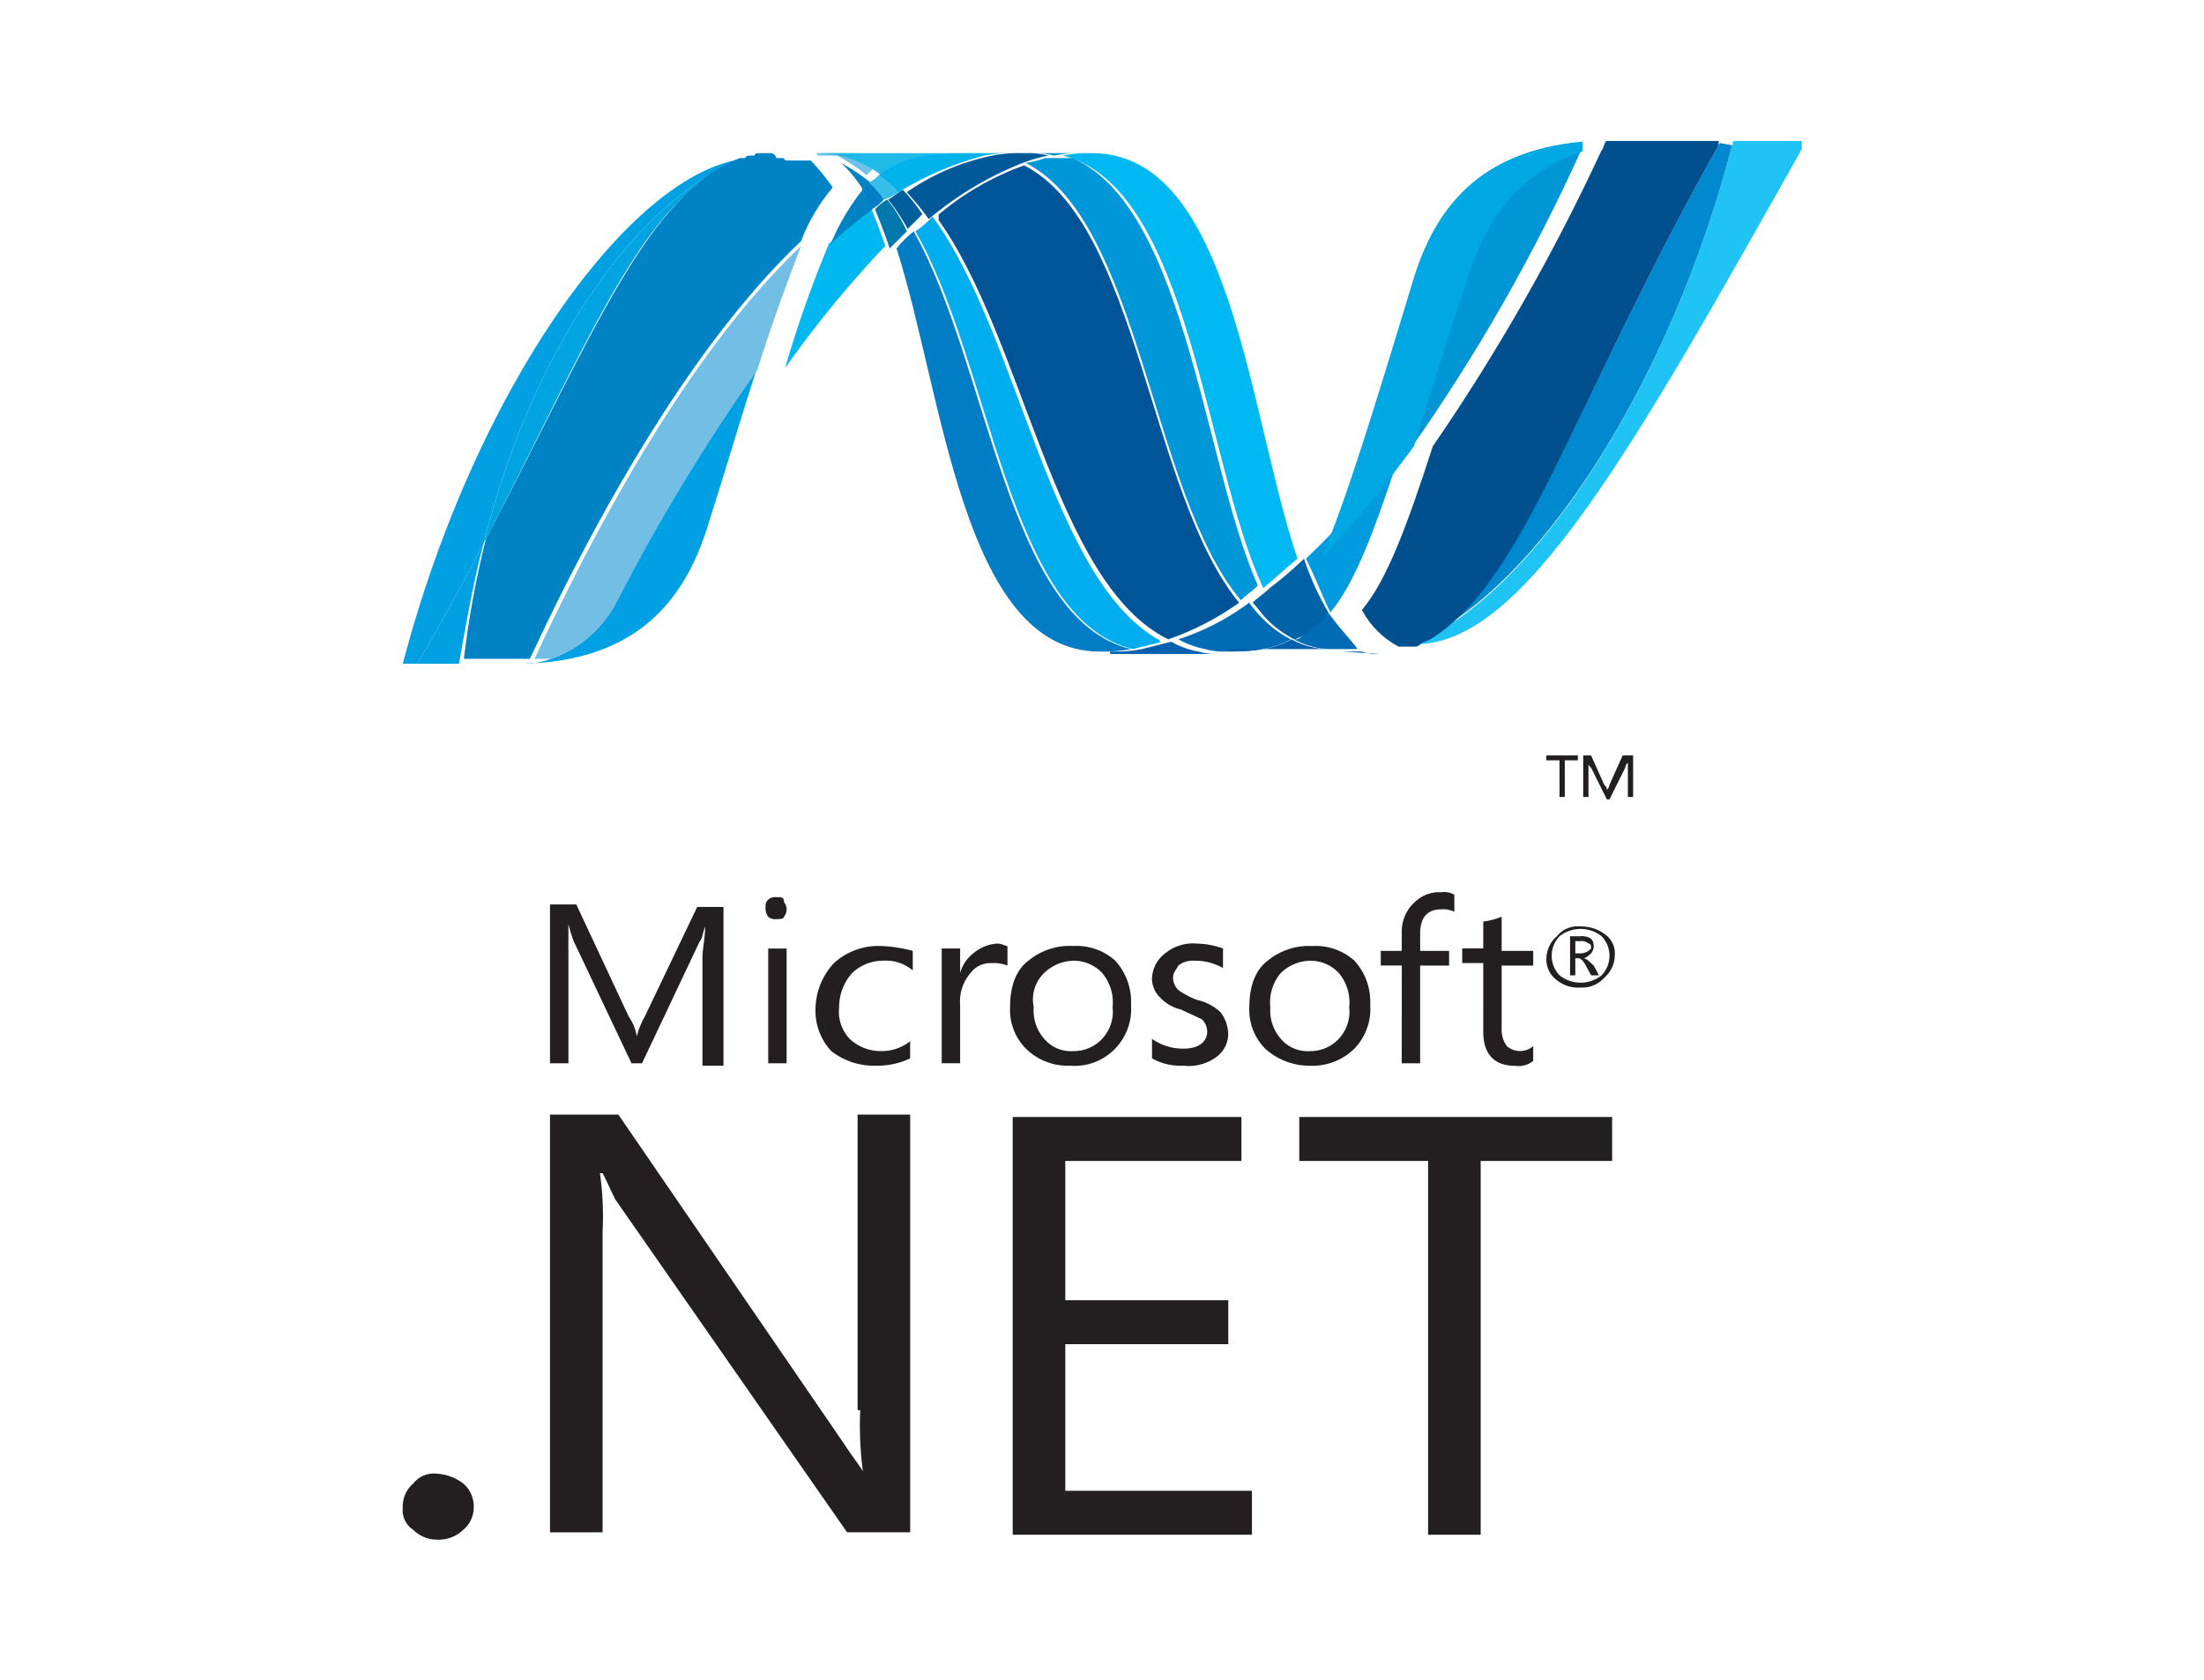 <svg xmlns="http://www.w3.org/2000/svg" xmlns:xlink="http://www.w3.org/1999/xlink" width="218.878" height="166.858" viewBox="0 0 218.878 166.858">
  <defs>
    <clipPath id="clip-path">
      <path id="Path_77262" data-name="Path 77262" d="M18.7,5.4c4.61,14.316,6.552,40.037,20.14,40.037h0a13.836,13.836,0,0,0,3.154-.243h0C29.619,42.281,27.921,17.046,20.4,3.7h0a11.21,11.21,0,0,0-1.7,1.7" transform="translate(-18.7 -3.7)"/>
    </clipPath>
    <linearGradient id="linear-gradient" x1="0.631" y1="0.641" x2="0.644" y2="0.641" gradientUnits="objectBoundingBox">
      <stop offset="0" stop-color="#0095da"/>
      <stop offset="0.11" stop-color="#0095da"/>
      <stop offset="0.176" stop-color="#0397db"/>
      <stop offset="0.23" stop-color="#0e9fdf"/>
      <stop offset="0.281" stop-color="#1face6"/>
      <stop offset="0.329" stop-color="#37bef0"/>
      <stop offset="0.35" stop-color="#44c8f5"/>
      <stop offset="0.45" stop-color="#44c8f5"/>
      <stop offset="0.467" stop-color="#40c4f2"/>
      <stop offset="0.632" stop-color="#1d9dda"/>
      <stop offset="0.764" stop-color="#0886cb"/>
      <stop offset="0.846" stop-color="#007dc5"/>
      <stop offset="1" stop-color="#007dc5"/>
    </linearGradient>
    <clipPath id="clip-path-2">
      <path id="Path_77263" data-name="Path 77263" d="M19.4,4.556c7.522,13.1,9.221,38.581,21.6,41.493h0l2.912-.728h0C32.746,39.5,29.834,14.99,21.1,3.1h0a10.554,10.554,0,0,1-1.7,1.456" transform="translate(-19.4 -3.1)"/>
    </clipPath>
    <linearGradient id="linear-gradient-2" x1="0.627" y1="0.633" x2="0.64" y2="0.633" gradientUnits="objectBoundingBox">
      <stop offset="0" stop-color="#0078b9"/>
      <stop offset="0.176" stop-color="#0078b9"/>
      <stop offset="0.244" stop-color="#0087c7"/>
      <stop offset="0.36" stop-color="#00abe6"/>
      <stop offset="0.52" stop-color="#00abe6"/>
      <stop offset="0.732" stop-color="#00ace9"/>
      <stop offset="0.846" stop-color="#00aeef"/>
      <stop offset="1" stop-color="#00aeef"/>
    </linearGradient>
    <clipPath id="clip-path-3">
      <rect id="Rectangle_30044" data-name="Rectangle 30044" width="23.294" height="43.434"/>
    </clipPath>
    <clipPath id="clip-path-4">
      <path id="Path_77265" data-name="Path 77265" d="M44.9,43.692c1.213-.971,2.184-1.941,3.4-2.912C43.441,26.464,41.743.5,27.912.5A11.814,11.814,0,0,0,25,.743C37.618,3.9,39.074,31.317,44.9,43.692" transform="translate(-25 -0.5)"/>
    </clipPath>
    <linearGradient id="linear-gradient-3" x1="-0.399" y1="1.553" x2="-0.383" y2="1.553" gradientUnits="objectBoundingBox">
      <stop offset="0" stop-color="#0066b3"/>
      <stop offset="0.139" stop-color="#0079c1"/>
      <stop offset="0.418" stop-color="#00a9e6"/>
      <stop offset="0.5" stop-color="#00b9f2"/>
      <stop offset="1" stop-color="#00b9f2"/>
    </linearGradient>
    <clipPath id="clip-path-5">
      <rect id="Rectangle_30045" data-name="Rectangle 30045" width="5.338" height="0.243"/>
    </clipPath>
    <clipPath id="clip-path-6">
      <path id="Path_77268" data-name="Path 77268" d="M23.6,1.471C35,7.294,35.975,34.228,44.953,44.905h0c.485-.485,1.213-.971,1.7-1.456h0C41.071,31.074,39.372,3.654,26.754.5h0a12.013,12.013,0,0,1-3.154.971" transform="translate(-23.6 -0.5)"/>
    </clipPath>
    <linearGradient id="linear-gradient-4" x1="0.593" y1="0.638" x2="0.606" y2="0.638" gradientUnits="objectBoundingBox">
      <stop offset="0" stop-color="#006cb3"/>
      <stop offset="0.099" stop-color="#006cb3"/>
      <stop offset="0.2" stop-color="#007ec1"/>
      <stop offset="0.4" stop-color="#00abe6"/>
      <stop offset="0.516" stop-color="#00abe6"/>
      <stop offset="0.846" stop-color="#0097d9"/>
      <stop offset="1" stop-color="#0097d9"/>
    </linearGradient>
    <clipPath id="clip-path-7">
      <path id="Path_77269" data-name="Path 77269" d="M20.1,6.1c8.735,11.89,11.647,36.4,23.052,41.979h0a27.9,27.9,0,0,0,7.037-3.64h0C41.211,33.515,40.24,6.824,28.835,1h0A27.265,27.265,0,0,0,20.1,6.1" transform="translate(-20.1 -1)"/>
    </clipPath>
    <linearGradient id="linear-gradient-5" x1="-1.642" y1="2.666" x2="-1.561" y2="2.666" gradientUnits="objectBoundingBox">
      <stop offset="0" stop-color="#00487e"/>
      <stop offset="0.11" stop-color="#00487e"/>
      <stop offset="0.39" stop-color="#0087c7"/>
      <stop offset="0.52" stop-color="#0087c7"/>
      <stop offset="0.545" stop-color="#0082c2"/>
      <stop offset="0.78" stop-color="#005598"/>
      <stop offset="1" stop-color="#005598"/>
    </linearGradient>
    <clipPath id="clip-path-8">
      <rect id="Rectangle_30048" data-name="Rectangle 30048" width="9.949" height="15.772"/>
    </clipPath>
    <clipPath id="clip-path-9">
      <rect id="Rectangle_30050" data-name="Rectangle 30050" width="40.523" height="50.471"/>
    </clipPath>
    <clipPath id="clip-path-10">
      <path id="Path_77273" data-name="Path 77273" d="M70.443.285c-6.309,24.508-19.655,44.405-30.817,49.5h0a.847.847,0,0,0-.485.243H37.2a3.6,3.6,0,0,0,1.7.243c10.677,0,21.353-18.927,39.067-50.471H70.443Z" transform="translate(-37.2 0.2)"/>
    </clipPath>
    <linearGradient id="linear-gradient-6" x1="-0.607" y1="1.525" x2="-0.591" y2="1.525" gradientUnits="objectBoundingBox">
      <stop offset="0" stop-color="#006db0"/>
      <stop offset="0.13" stop-color="#0a87c4"/>
      <stop offset="0.327" stop-color="#16a8de"/>
      <stop offset="0.491" stop-color="#1dbdee"/>
      <stop offset="0.6" stop-color="#20c4f4"/>
      <stop offset="1" stop-color="#20c4f4"/>
    </linearGradient>
    <clipPath id="clip-path-11">
      <rect id="Rectangle_30051" data-name="Rectangle 30051" width="36.883" height="50.714"/>
    </clipPath>
    <clipPath id="clip-path-12">
      <path id="Path_77277" data-name="Path 77277" d="M3.3,38.754C14.219,17.643,19.315,4.3,28.293.9h0C19.072,4.54,8.4,18.371,3.3,38.754" transform="translate(-3.3 -0.9)"/>
    </clipPath>
    <linearGradient id="linear-gradient-7" x1="-0.051" y1="1.584" x2="-0.035" y2="1.584" gradientUnits="objectBoundingBox">
      <stop offset="0" stop-color="#008fd0"/>
      <stop offset="0.536" stop-color="#009ddb"/>
      <stop offset="1" stop-color="#00a4e0"/>
    </linearGradient>
    <clipPath id="clip-path-13">
      <rect id="Rectangle_30054" data-name="Rectangle 30054" width="23.294" height="29.361"/>
    </clipPath>
    <clipPath id="clip-path-14">
      <path id="Path_77279" data-name="Path 77279" d="M5.871,38.661H4.9c10.919-.243,16.015-5.824,18.441-13.831,1.941-6.066,3.4-11.162,4.853-15.53A235.325,235.325,0,0,0,14.363,32.109a11.407,11.407,0,0,1-8.493,6.552" transform="translate(-4.9 -9.3)"/>
    </clipPath>
    <linearGradient id="linear-gradient-8" x1="-0.082" y1="1.519" x2="-0.066" y2="1.519" gradientUnits="objectBoundingBox">
      <stop offset="0" stop-color="#00a1e4"/>
      <stop offset="1" stop-color="#00a1e4"/>
    </linearGradient>
    <clipPath id="clip-path-15">
      <path id="Path_77280" data-name="Path 77280" d="M5.3,45.793h0a11.622,11.622,0,0,0,8.493-6.309h0A188.115,188.115,0,0,1,27.624,16.675h0c1.7-5.338,3.154-9.221,4.368-12.375h0C23.014,12.793,13.793,27.352,5.3,45.793" transform="translate(-5.3 -4.3)"/>
    </clipPath>
    <linearGradient id="linear-gradient-9" x1="-0.468" y1="2.858" x2="-0.378" y2="2.858" gradientUnits="objectBoundingBox">
      <stop offset="0" stop-color="#005da4"/>
      <stop offset="0.154" stop-color="#005da4"/>
      <stop offset="0.318" stop-color="#007bc0"/>
      <stop offset="0.5" stop-color="#00a1e4"/>
      <stop offset="0.568" stop-color="#05a2e4"/>
      <stop offset="0.651" stop-color="#14a6e4"/>
      <stop offset="0.74" stop-color="#2cace4"/>
      <stop offset="0.834" stop-color="#4eb5e4"/>
      <stop offset="0.918" stop-color="#72bee4"/>
      <stop offset="1" stop-color="#72bee4"/>
    </linearGradient>
    <clipPath id="clip-path-16">
      <path id="Path_77283" data-name="Path 77283" d="M33.074.5H31.861c-.243,0-.485,0-.485.243H30.89c-.243,0-.243,0-.485.243H29.92C20.7,4.625,15.6,17.971,4.684,38.839h0A93.561,93.561,0,0,0,2.5,50.729H9.052c8.493-18.2,17.714-32.758,26.934-41.493h0A18.237,18.237,0,0,1,39.14,3.9h0a25.787,25.787,0,0,0-2.184-2.669H34.773c-.243,0-.485,0-.485-.243h-.728C33.317.5,33.074.5,33.074.5" transform="translate(-2.5 -0.5)"/>
    </clipPath>
    <linearGradient id="linear-gradient-10" x1="0.111" y1="1.442" x2="0.127" y2="1.442" gradientUnits="objectBoundingBox">
      <stop offset="0" stop-color="#005496"/>
      <stop offset="0.104" stop-color="#005496"/>
      <stop offset="1" stop-color="#0083c5"/>
    </linearGradient>
    <clipPath id="clip-path-17">
      <path id="Path_77284" data-name="Path 77284" d="M43.738,13.018C41.554,19.812,39.856,25.15,38.4,29.761h0A180.7,180.7,0,0,0,55.143.4h0c-6.066,2.184-9.463,6.552-11.4,12.618" transform="translate(-38.4 -0.4)"/>
    </clipPath>
    <linearGradient id="linear-gradient-11" x1="-1.32" y1="2.391" x2="-1.285" y2="2.391" gradientUnits="objectBoundingBox">
      <stop offset="0" stop-color="#00a1e4"/>
      <stop offset="0.465" stop-color="#009fe1"/>
      <stop offset="0.781" stop-color="#0098d8"/>
      <stop offset="0.874" stop-color="#0095d4"/>
      <stop offset="1" stop-color="#0095d4"/>
    </linearGradient>
    <clipPath id="clip-path-18">
      <rect id="Rectangle_30057" data-name="Rectangle 30057" width="30.817" height="49.501"/>
    </clipPath>
    <clipPath id="clip-path-19">
      <path id="Path_77286" data-name="Path 77286" d="M39.071,49.015c-.243.243-.485.243-.971.485C49.5,44.405,62.85,24.508,69.159,0H67.946c-14.8,26.206-19.412,43.677-28.875,49.015" transform="translate(-38.1)"/>
    </clipPath>
    <linearGradient id="linear-gradient-12" x1="0.311" y1="0.81" x2="0.324" y2="0.81" gradientUnits="objectBoundingBox">
      <stop offset="0" stop-color="#00a4e0"/>
      <stop offset="0.357" stop-color="#00a4e0"/>
      <stop offset="0.961" stop-color="#0089cf"/>
      <stop offset="1" stop-color="#0089cf"/>
    </linearGradient>
    <clipPath id="clip-path-20">
      <path id="Path_77293" data-name="Path 77293" d="M67.245,0h-7.28c-.243.243-.243.728-.485.971h0A200.659,200.659,0,0,1,42.737,30.331h0c-2.669,8.25-4.61,13.346-7.037,16.258h0a8.752,8.752,0,0,0,3.64,3.64h1.7a.847.847,0,0,0,.485-.243h0c.243-.243.485-.243.971-.485h0C51.958,43.677,56.568,26.206,71.37,0H67.245Z" transform="translate(-35.7)"/>
    </clipPath>
    <linearGradient id="linear-gradient-13" x1="0.208" y1="0.836" x2="0.224" y2="0.836" gradientUnits="objectBoundingBox">
      <stop offset="0" stop-color="#008dcf"/>
      <stop offset="0.5" stop-color="#0087c8"/>
      <stop offset="0.63" stop-color="#0078b8"/>
      <stop offset="1" stop-color="#00508f"/>
    </linearGradient>
    <clipPath id="clip-path-21">
      <rect id="Rectangle_30059" data-name="Rectangle 30059" width="22.324" height="4.853"/>
    </clipPath>
    <clipPath id="clip-path-24">
      <path id="Path_77297" data-name="Path 77297" d="M16.013.5h.971a10.647,10.647,0,0,1,6.552,2.184C25.477.985,28.146.5,31.543.5H16.013" transform="translate(-14.8 -0.5)"/>
    </clipPath>
    <linearGradient id="linear-gradient-14" x1="-1.92" y1="9.663" x2="-1.787" y2="9.663" gradientUnits="objectBoundingBox">
      <stop offset="0" stop-color="#8ccfec"/>
      <stop offset="0.111" stop-color="#84cdec"/>
      <stop offset="0.284" stop-color="#6ec9eb"/>
      <stop offset="0.497" stop-color="#4ac2ea"/>
      <stop offset="0.703" stop-color="#20bae8"/>
      <stop offset="1" stop-color="#20bae8"/>
    </linearGradient>
    <clipPath id="clip-path-26">
      <path id="Path_77299" data-name="Path 77299" d="M26.307.5c-3.4,0-5.824.485-8.007,2.184a6.541,6.541,0,0,1,1.941,1.7A32.036,32.036,0,0,1,28.734.743,13.836,13.836,0,0,1,31.888.5H26.307Z" transform="translate(-18.3 -0.5)"/>
    </clipPath>
    <linearGradient id="linear-gradient-15" x1="-1.054" y1="3.409" x2="-0.994" y2="3.409" gradientUnits="objectBoundingBox">
      <stop offset="0" stop-color="#68c5ea"/>
      <stop offset="0.335" stop-color="#68c5ea"/>
      <stop offset="0.358" stop-color="#64c4ea"/>
      <stop offset="0.656" stop-color="#2ebaea"/>
      <stop offset="0.878" stop-color="#0db4ea"/>
      <stop offset="1" stop-color="#00b2ea"/>
    </linearGradient>
    <clipPath id="clip-path-27">
      <rect id="Rectangle_30064" data-name="Rectangle 30064" width="26.692" height="41.251"/>
    </clipPath>
    <clipPath id="clip-path-28">
      <path id="Path_77300" data-name="Path 77300" d="M43.921,30.331c1.456-4.61,3.154-10.191,5.338-16.743C51.2,7.522,54.6,2.912,60.906.971c.243-.243.243-.728.485-.971C51.2.728,46.347,5.824,43.921,13.588,39.8,27.177,37.127,35.912,34.7,41.493a119.038,119.038,0,0,0,9.221-11.162" transform="translate(-34.7 0)"/>
    </clipPath>
    <linearGradient id="linear-gradient-16" x1="0.269" y1="0.855" x2="0.285" y2="0.855" gradientUnits="objectBoundingBox">
      <stop offset="0" stop-color="#00a5e5"/>
      <stop offset="1" stop-color="#00a8e3"/>
    </linearGradient>
  </defs>
  <g id="Group_61775" data-name="Group 61775" transform="translate(-155 -7499)">
    <rect id="Rectangle_30118" data-name="Rectangle 30118" width="218.878" height="166.858" transform="translate(155 7499)" fill="none"/>
    <g id="net" transform="translate(195 7513)">
      <g id="Group_60812" data-name="Group 60812" transform="translate(0)">
        <g id="Group_60758" data-name="Group 60758" transform="translate(49.034 8.978)">
          <g id="Group_60757" data-name="Group 60757" clip-path="url(#clip-path)">
            <rect id="Rectangle_30041" data-name="Rectangle 30041" width="186.598" height="186.598" transform="translate(-163.061 0)" fill="url(#linear-gradient)"/>
          </g>
        </g>
        <g id="Group_60760" data-name="Group 60760" transform="translate(50.913 7.522)">
          <g id="Group_60759" data-name="Group 60759" clip-path="url(#clip-path-2)">
            <rect id="Rectangle_30042" data-name="Rectangle 30042" width="191.209" height="191.209" transform="translate(-166.944)" fill="url(#linear-gradient-2)"/>
          </g>
        </g>
        <path id="Path_77264" data-name="Path 77264" d="M30.847.5a13.836,13.836,0,0,0-3.154.243A23.041,23.041,0,0,0,19.2,4.382a25.788,25.788,0,0,1,2.184,2.669,33.868,33.868,0,0,1,8.735-5.338A15.7,15.7,0,0,1,33.274.743,8.255,8.255,0,0,0,30.847.5" transform="translate(30.847 0.713)" fill="#005999"/>
        <g id="Group_60764" data-name="Group 60764" transform="translate(65.553 1.213)">
          <g id="Group_60763" data-name="Group 60763">
            <g id="Group_60762" data-name="Group 60762" clip-path="url(#clip-path-3)">
              <g id="Group_60761" data-name="Group 60761" transform="translate(0 0)" clip-path="url(#clip-path-4)">
                <rect id="Rectangle_30043" data-name="Rectangle 30043" width="152.142" height="152.142" transform="translate(0 -108.95)" fill="url(#linear-gradient-3)"/>
              </g>
            </g>
          </g>
        </g>
        <g id="Group_60767" data-name="Group 60767" transform="translate(62.256 1.213)">
          <g id="Group_60766" data-name="Group 60766">
            <g id="Group_60765" data-name="Group 60765" clip-path="url(#clip-path-5)">
              <path id="Path_77266" data-name="Path 77266" d="M26.427.743A8.255,8.255,0,0,0,24,.5h5.338a11.814,11.814,0,0,0-2.912.243" transform="translate(-24 -0.5)" fill="#0091be"/>
            </g>
          </g>
        </g>
        <path id="Path_77267" data-name="Path 77267" d="M38.093,20.6a10.553,10.553,0,0,1-1.456-1.7A24.387,24.387,0,0,1,29.6,22.54a8.692,8.692,0,0,0,2.669.971,6.718,6.718,0,0,0,2.184.243c2.669,0,4.61-.243,6.309-1.213A10.774,10.774,0,0,1,38.093,20.6" transform="translate(47.425 26.961)" fill="#006cb6"/>
        <g id="Group_60769" data-name="Group 60769" transform="translate(61.872 1.213)">
          <g id="Group_60768" data-name="Group 60768" clip-path="url(#clip-path-6)">
            <rect id="Rectangle_30046" data-name="Rectangle 30046" width="198.731" height="198.731" transform="translate(-175.194 0.485)" fill="url(#linear-gradient-4)"/>
          </g>
        </g>
        <g id="Group_60771" data-name="Group 60771" transform="translate(52.971 2.427)">
          <g id="Group_60770" data-name="Group 60770" clip-path="url(#clip-path-7)">
            <rect id="Rectangle_30047" data-name="Rectangle 30047" width="29.846" height="47.317" transform="translate(0.243)" fill="url(#linear-gradient-5)"/>
          </g>
        </g>
        <g id="Group_60774" data-name="Group 60774" transform="translate(37.966 6.794)">
          <g id="Group_60773" data-name="Group 60773">
            <g id="Group_60772" data-name="Group 60772" clip-path="url(#clip-path-8)">
              <path id="Path_77270" data-name="Path 77270" d="M18.968,6.34A113.644,113.644,0,0,0,14.6,18.715,106.6,106.6,0,0,1,24.549,6.582c-.485-1.456-.971-2.669-1.456-3.882-1.456,1.213-2.669,2.427-4.125,3.64" transform="translate(-14.6 -2.943)" fill="#00b8f1"/>
            </g>
          </g>
        </g>
        <path id="Path_77271" data-name="Path 77271" d="M19.313,2.4a4.26,4.26,0,0,0-1.213.971c.485,1.213.971,2.427,1.456,3.882l1.7-1.7A13.758,13.758,0,0,0,19.313,2.4" transform="translate(28.8 3.424)" fill="#0078ae"/>
        <path id="Path_77272" data-name="Path 77272" d="M20.056,2c-.485.243-.971.728-1.456.971a20.241,20.241,0,0,1,1.941,2.912L22,4.427A17,17,0,0,0,20.056,2" transform="translate(29.601 2.853)" fill="#005e9c"/>
        <g id="Group_60778" data-name="Group 60778" transform="translate(98.408)">
          <g id="Group_60777" data-name="Group 60777">
            <g id="Group_60776" data-name="Group 60776" clip-path="url(#clip-path-9)">
              <g id="Group_60775" data-name="Group 60775" transform="translate(0.485 -0.485)" clip-path="url(#clip-path-10)">
                <rect id="Rectangle_30049" data-name="Rectangle 30049" width="148.26" height="148.26" transform="translate(-0.243 -97.06)" fill="url(#linear-gradient-6)"/>
              </g>
            </g>
          </g>
        </g>
        <g id="Group_60781" data-name="Group 60781" transform="translate(0 1.213)">
          <g id="Group_60780" data-name="Group 60780">
            <g id="Group_60779" data-name="Group 60779" clip-path="url(#clip-path-11)">
              <path id="Path_77274" data-name="Path 77274" d="M33,1.19h.485c.243,0,.243,0,.485-.243h.485c.243,0,.485,0,.485-.243h.485C24.022.219,7.522,22.3,0,50.933H1.456c2.427-4.125,4.61-8.25,6.552-11.89C13.1,18.661,23.78,4.83,33,1.19" transform="translate(0 -0.219)" fill="#00a0e3"/>
            </g>
          </g>
        </g>
        <path id="Path_77275" data-name="Path 77275" d="M16.4,7.338a50.83,50.83,0,0,1,4.125-3.4C20.282,3.213,19.8,2.728,19.554,2A22.153,22.153,0,0,0,16.4,7.338" transform="translate(26.115 2.853)" fill="#0082c5"/>
        <path id="Path_77276" data-name="Path 77276" d="M16.8.9a12.873,12.873,0,0,1,2.184,2.669l.728-.728A20.24,20.24,0,0,0,16.8.9h0" transform="translate(26.726 1.284)" fill="#0082c5"/>
        <g id="Group_60783" data-name="Group 60783" transform="translate(8.007 2.184)">
          <g id="Group_60782" data-name="Group 60782" clip-path="url(#clip-path-12)">
            <rect id="Rectangle_30052" data-name="Rectangle 30052" width="151.899" height="151.899" transform="translate(-0.243 -114.288)" fill="url(#linear-gradient-7)"/>
          </g>
        </g>
        <path id="Path_77278" data-name="Path 77278" d="M18.328,1.7l-.728.728a14.408,14.408,0,0,1,.971,1.941A4.26,4.26,0,0,0,19.784,3.4a4.547,4.547,0,0,0-1.456-1.7" transform="translate(27.982 2.425)" fill="#007dc4"/>
        <g id="Group_60787" data-name="Group 60787" transform="translate(12.133 22.567)">
          <g id="Group_60786" data-name="Group 60786">
            <g id="Group_60785" data-name="Group 60785" clip-path="url(#clip-path-13)">
              <g id="Group_60784" data-name="Group 60784" transform="translate(-0.243 0)" clip-path="url(#clip-path-14)">
                <rect id="Rectangle_30053" data-name="Rectangle 30053" width="147.532" height="147.532" transform="translate(0.243 -118.171)" fill="url(#linear-gradient-8)"/>
              </g>
            </g>
          </g>
        </g>
        <g id="Group_60789" data-name="Group 60789" transform="translate(12.86 10.434)">
          <g id="Group_60788" data-name="Group 60788" clip-path="url(#clip-path-15)">
            <rect id="Rectangle_30055" data-name="Rectangle 30055" width="26.934" height="41.493" transform="translate(-0.243 -0.485)" fill="url(#linear-gradient-9)"/>
          </g>
        </g>
        <path id="Path_77281" data-name="Path 77281" d="M7.152,16.5C5.21,20.14,3.027,24.265.6,28.39H4.725c.728-4.125,1.456-8.25,2.427-11.89" transform="translate(0.856 23.537)" fill="#00a0e3"/>
        <g id="Group_60791" data-name="Group 60791" transform="translate(6.066 1.213)">
          <g id="Group_60790" data-name="Group 60790" clip-path="url(#clip-path-16)">
            <path id="Path_77282" data-name="Path 77282" d="M16.48,117.436-7.3-17.72,127.856-41.5,151.879,93.656Z" transform="translate(-16.48 -60.413)" fill="url(#linear-gradient-10)"/>
          </g>
        </g>
        <g id="Group_60793" data-name="Group 60793" transform="translate(100.256 0.971)">
          <g id="Group_60792" data-name="Group 60792" clip-path="url(#clip-path-17)">
            <rect id="Rectangle_30056" data-name="Rectangle 30056" width="70.611" height="70.611" transform="translate(0 -41.251)" fill="url(#linear-gradient-11)"/>
          </g>
        </g>
        <g id="Group_60797" data-name="Group 60797" transform="translate(101.319)">
          <g id="Group_60796" data-name="Group 60796">
            <g id="Group_60795" data-name="Group 60795" clip-path="url(#clip-path-18)">
              <g id="Group_60794" data-name="Group 60794" transform="translate(-0.243)" clip-path="url(#clip-path-19)">
                <path id="Path_77285" data-name="Path 77285" d="M167.094,17.633,138.461,180.694-24.6,151.819,4.275-11Z" transform="translate(-127.542 -15.692)" fill="url(#linear-gradient-12)"/>
              </g>
            </g>
          </g>
        </g>
        <path id="Path_77287" data-name="Path 77287" d="M36.927,28.858c2.427-2.912,4.368-8.007,7.037-16.258A72.93,72.93,0,0,1,34.5,23.519h0c.971,1.941,1.7,3.882,2.427,5.338" transform="translate(55.191 17.974)" fill="#009ade"/>
        <path id="Path_77288" data-name="Path 77288" d="M37.5,19.3a12.718,12.718,0,0,1-2.669,2.427.891.891,0,0,1-.728.243,7.9,7.9,0,0,0,3.4.971h2.912c-.485-.728-1.7-1.941-2.912-3.64" transform="translate(54.401 27.532)" fill="#006cb6"/>
        <path id="Path_77289" data-name="Path 77289" d="M27,21.471a13.836,13.836,0,0,0,3.154-.243l2.912-.728a8.692,8.692,0,0,0,2.669.971,6.718,6.718,0,0,0,2.184.243H27Z" transform="translate(43.25 29.243)" fill="#0060ae"/>
        <path id="Path_77290" data-name="Path 77290" d="M31.5,21.613c2.669,0,4.61-.243,6.309-1.213a7.9,7.9,0,0,0,3.4.971H31.5Z" transform="translate(50.447 29.101)" fill="#0060ae"/>
        <path id="Path_77291" data-name="Path 77291" d="M36,20.9h1.941a3.6,3.6,0,0,0,1.7.243Z" transform="translate(57.304 29.814)" fill="#0064b0"/>
        <path id="Path_77292" data-name="Path 77292" d="M37.6,17.1h0a36.23,36.23,0,0,1-3.4,2.912c-.485.485-1.213.971-1.7,1.456.485.485.971,1.213,1.456,1.7a10.774,10.774,0,0,0,2.669,1.941c.243,0,.485-.243.728-.243a8.4,8.4,0,0,0,2.669-2.427A27.208,27.208,0,0,1,37.6,17.1" transform="translate(51.902 24.393)" fill="#0062a7"/>
        <g id="Group_60799" data-name="Group 60799" transform="translate(95.253)">
          <g id="Group_60798" data-name="Group 60798" clip-path="url(#clip-path-20)">
            <rect id="Rectangle_30058" data-name="Rectangle 30058" width="154.083" height="154.083" transform="translate(-118.656 -0.243)" fill="url(#linear-gradient-13)"/>
          </g>
        </g>
        <g id="Group_60807" data-name="Group 60807" transform="translate(38.781 1.213)">
          <g id="Group_60806" data-name="Group 60806">
            <g id="Group_60800" data-name="Group 60800" clip-path="url(#clip-path-21)">
              <path id="Path_77294" data-name="Path 77294" d="M15.3,1.071h.728c.243,0,.485,0,.485.243h1.941a20.241,20.241,0,0,1,2.912,1.941l.971-.971A10.647,10.647,0,0,0,15.785.1c0,.971-.243.971-.485.971" transform="translate(-14.087 -1.071)" fill="#6dc3e8"/>
            </g>
            <g id="Group_60801" data-name="Group 60801" clip-path="url(#clip-path-21)">
              <path id="Path_77295" data-name="Path 77295" d="M17.9,2.271a10.554,10.554,0,0,1,1.456,1.7A3.911,3.911,0,0,0,21.054,3a12.153,12.153,0,0,0-1.941-1.7,4.26,4.26,0,0,1-1.213.971" transform="translate(-10.378 0.641)" fill="#37bde9"/>
            </g>
            <g id="Group_60803" data-name="Group 60803" clip-path="url(#clip-path-21)">
              <g id="Group_60802" data-name="Group 60802" transform="translate(0)" clip-path="url(#clip-path-24)">
                <path id="Path_77296" data-name="Path 77296" d="M17.554-2.1,32.6,3.966l-3.4,7.765L14.4,5.665Z" transform="translate(-15.371 -4.209)" fill="url(#linear-gradient-14)"/>
              </g>
            </g>
            <g id="Group_60805" data-name="Group 60805" clip-path="url(#clip-path-21)">
              <g id="Group_60804" data-name="Group 60804" transform="translate(8.493 0)" clip-path="url(#clip-path-26)">
                <path id="Path_77298" data-name="Path 77298" d="M17.7,8.318,45.847-4.3,58.465,23.847,30.318,36.465Z" transform="translate(-19.156 -7.347)" fill="url(#linear-gradient-15)"/>
              </g>
            </g>
          </g>
        </g>
        <g id="Group_60811" data-name="Group 60811" transform="translate(90.947)">
          <g id="Group_60810" data-name="Group 60810">
            <g id="Group_60809" data-name="Group 60809" clip-path="url(#clip-path-27)">
              <g id="Group_60808" data-name="Group 60808" transform="translate(0.243 0)" clip-path="url(#clip-path-28)">
                <rect id="Rectangle_30063" data-name="Rectangle 30063" width="150.686" height="150.686" transform="translate(-124.722 -0.243)" fill="url(#linear-gradient-16)"/>
              </g>
            </g>
          </g>
        </g>
      </g>
      <path id="Path_77301" data-name="Path 77301" d="M117.227,39.34h0c.261,0,.522-.243.783-.485a1.145,1.145,0,0,0,0-1.456,1.663,1.663,0,0,0-1.044-.243h-1.044v3.882h.522v-1.7h.261q.392,0,.783.728l.522.971h.783l-.522-.971C117.749,39.583,117.488,39.34,117.227,39.34Zm-.261-.485h-.522V37.641h.522a1.007,1.007,0,0,1,.783.243c.261,0,.261.243.261.485A1.392,1.392,0,0,1,116.966,38.855Zm0-2.669a2.626,2.626,0,0,0-2.35.971,2.987,2.987,0,0,0-1.044,2.184,2.557,2.557,0,0,0,1.044,2.184,3.344,3.344,0,0,0,2.35.728,2.934,2.934,0,0,0,2.35-.971A2.987,2.987,0,0,0,120.36,39.1a2.3,2.3,0,0,0-1.044-2.184A3.827,3.827,0,0,0,116.966,36.186Zm2.089,4.853a3.36,3.36,0,0,1-4.177,0,2.8,2.8,0,0,1,0-3.882,3.36,3.36,0,0,1,4.177,0,2.8,2.8,0,0,1,0,3.882ZM16.448,39.1V35.943h0a14.635,14.635,0,0,0,.522,1.7l5.744,12.133h1.044L29.5,37.641c.261-.243.261-.728.522-1.456h0c0,1.213-.261,2.184-.261,3.154V50.017h2.089V34.244H29.241L24.02,45.164a7.87,7.87,0,0,0-.783,1.941h0a4.631,4.631,0,0,0-.783-1.941L17.232,34H14.621V49.774h1.828V39.1Zm20.626-3.64c.261,0,.783,0,.783-.243a1.145,1.145,0,0,0,0-1.456c0-.485-.261-.485-.783-.485a1.007,1.007,0,0,0-.783.243.852.852,0,0,0-.261.728,1.38,1.38,0,0,0,.261.971A1.007,1.007,0,0,0,37.074,35.458Zm-.783,14.316h1.828v-11.4H36.291Zm10.7.243a7.68,7.68,0,0,0,3.394-.728v-1.7a4.557,4.557,0,0,1-2.872.971,4.49,4.49,0,0,1-3.133-1.213,3.933,3.933,0,0,1-1.044-3.154,5.041,5.041,0,0,1,1.305-3.4,4.49,4.49,0,0,1,3.133-1.213,4.107,4.107,0,0,1,2.872.971V38.612a14.016,14.016,0,0,0-3.133-.485,6.559,6.559,0,0,0-4.7,1.7,6.837,6.837,0,0,0-1.828,4.61,5.865,5.865,0,0,0,1.567,4.125A6.9,6.9,0,0,0,47,50.017Zm9.66-11.162A3.809,3.809,0,0,0,55.35,40.8h0V38.369H53.522v11.4H55.35V43.95A4.266,4.266,0,0,1,56.394,40.8a2.439,2.439,0,0,1,2.089-.971,3.537,3.537,0,0,1,1.567.243V38.127c-.261,0-.522-.243-1.044-.243A4.079,4.079,0,0,0,56.655,38.855Zm9.66,11.162a5.582,5.582,0,0,0,4.438-1.7A5.68,5.68,0,0,0,72.32,43.95a6.056,6.056,0,0,0-1.567-4.368,5.749,5.749,0,0,0-4.177-1.456,6.425,6.425,0,0,0-4.438,1.456c-1.305.971-1.828,2.669-1.828,4.61a5.474,5.474,0,0,0,1.567,4.125A5.951,5.951,0,0,0,66.315,50.017ZM63.7,40.8a4.34,4.34,0,0,1,2.872-1.213A3.864,3.864,0,0,1,69.448,40.8a4.516,4.516,0,0,1,1.044,3.4,3.933,3.933,0,0,1-1.044,3.154,3.864,3.864,0,0,1-2.872,1.213A3.472,3.472,0,0,1,63.7,47.347a4.266,4.266,0,0,1-1.044-3.154A3.68,3.68,0,0,1,63.7,40.8Zm17.232,8.25a2.869,2.869,0,0,0,1.044-2.184,3.731,3.731,0,0,0-.783-2.184,5.157,5.157,0,0,0-2.35-1.213,8.565,8.565,0,0,1-1.828-.971,1.788,1.788,0,0,1-.522-1.213c0-.485.261-.728.522-1.213a2.31,2.31,0,0,1,1.567-.485,5.568,5.568,0,0,1,2.872.728V38.369a8.236,8.236,0,0,0-2.611-.485,4.362,4.362,0,0,0-3.133.971,3.29,3.29,0,0,0-1.305,2.427,2.648,2.648,0,0,0,.783,1.941,4.167,4.167,0,0,0,2.089,1.213l2.089.971a1.788,1.788,0,0,1,.522,1.213c0,.971-.783,1.7-2.35,1.7a5.276,5.276,0,0,1-3.133-.971v1.941a5.9,5.9,0,0,0,3.133.728A4.652,4.652,0,0,0,80.936,49.046Zm13.576-.728a5.68,5.68,0,0,0,1.566-4.368,6.056,6.056,0,0,0-1.566-4.368,5.749,5.749,0,0,0-4.177-1.456A6.425,6.425,0,0,0,85.9,39.583c-1.305.971-1.828,2.669-1.828,4.61a5.474,5.474,0,0,0,1.566,4.125,6.546,6.546,0,0,0,4.438,1.7A5.951,5.951,0,0,0,94.512,48.318Zm-8.355-4.125A4.516,4.516,0,0,1,87.2,40.8a4.34,4.34,0,0,1,2.872-1.213A3.864,3.864,0,0,1,92.946,40.8a4.516,4.516,0,0,1,1.044,3.4,3.933,3.933,0,0,1-1.044,3.154,3.864,3.864,0,0,1-2.872,1.213A3.472,3.472,0,0,1,87.2,47.347,4.266,4.266,0,0,1,86.158,44.193Zm13.054,5.581h1.828V40.068h2.872V38.612h-2.872v-1.7c0-1.7.783-2.427,2.089-2.427a2.507,2.507,0,0,1,1.305.243v-1.7a2.078,2.078,0,0,0-1.305-.243,3.489,3.489,0,0,0-2.611.971,3.885,3.885,0,0,0-1.305,2.912v1.941H97.123v1.456h2.089Zm8.094-3.154c0,2.184,1.044,3.4,3.133,3.4a2.319,2.319,0,0,0,1.828-.485V48.075a2,2,0,0,1-2.611,0,2.69,2.69,0,0,1-.522-1.7V40.068h3.133V38.612h-3.133v-3.4a7.036,7.036,0,0,1-1.828.485v2.669h-2.089v1.456h2.089ZM3.394,90.539a2.626,2.626,0,0,0-2.35.971A3,3,0,0,0,0,93.936,2.3,2.3,0,0,0,1.044,96.12a3.308,3.308,0,0,0,2.35.971A3.489,3.489,0,0,0,6,96.12a2.869,2.869,0,0,0,1.044-2.184A3,3,0,0,0,6,91.51,4.838,4.838,0,0,0,3.394,90.539ZM45.429,84.23A35.28,35.28,0,0,0,45.69,90.3h0c-.261-.485-1.044-1.456-1.828-2.669L21.409,54.87H14.621V96.363h5.222V66.517a30.643,30.643,0,0,0-.261-5.824h.261c.522.971.783,1.7,1.305,2.669l22.975,33h6.266V54.87H45.168V84.23Zm20.365-6.552H81.98V73.311H65.793V59.48H83.286V55.112H60.571V96.606H84.33V92.238H65.793V77.679ZM89.03,59.48h12.793V96.606h5.222V59.48H120.1V55.112H89.03Zm25.847-36.155h.522v-3.64H116.7V19.2h-3.133v.485h1.305Zm6.266-4.125-1.305,2.912a.728.728,0,0,1-.261.485h0a.728.728,0,0,0-.261-.485L118.01,19.2h-.783v4.125h.522v-3.4h0c0,.243,0,.243.261.485l1.566,3.154h.261l1.566-3.154a.728.728,0,0,1,.261-.485h0v3.4h.522V19.2Z" transform="translate(0 41.839)" fill="#231f20"/>
    </g>
  </g>
</svg>
